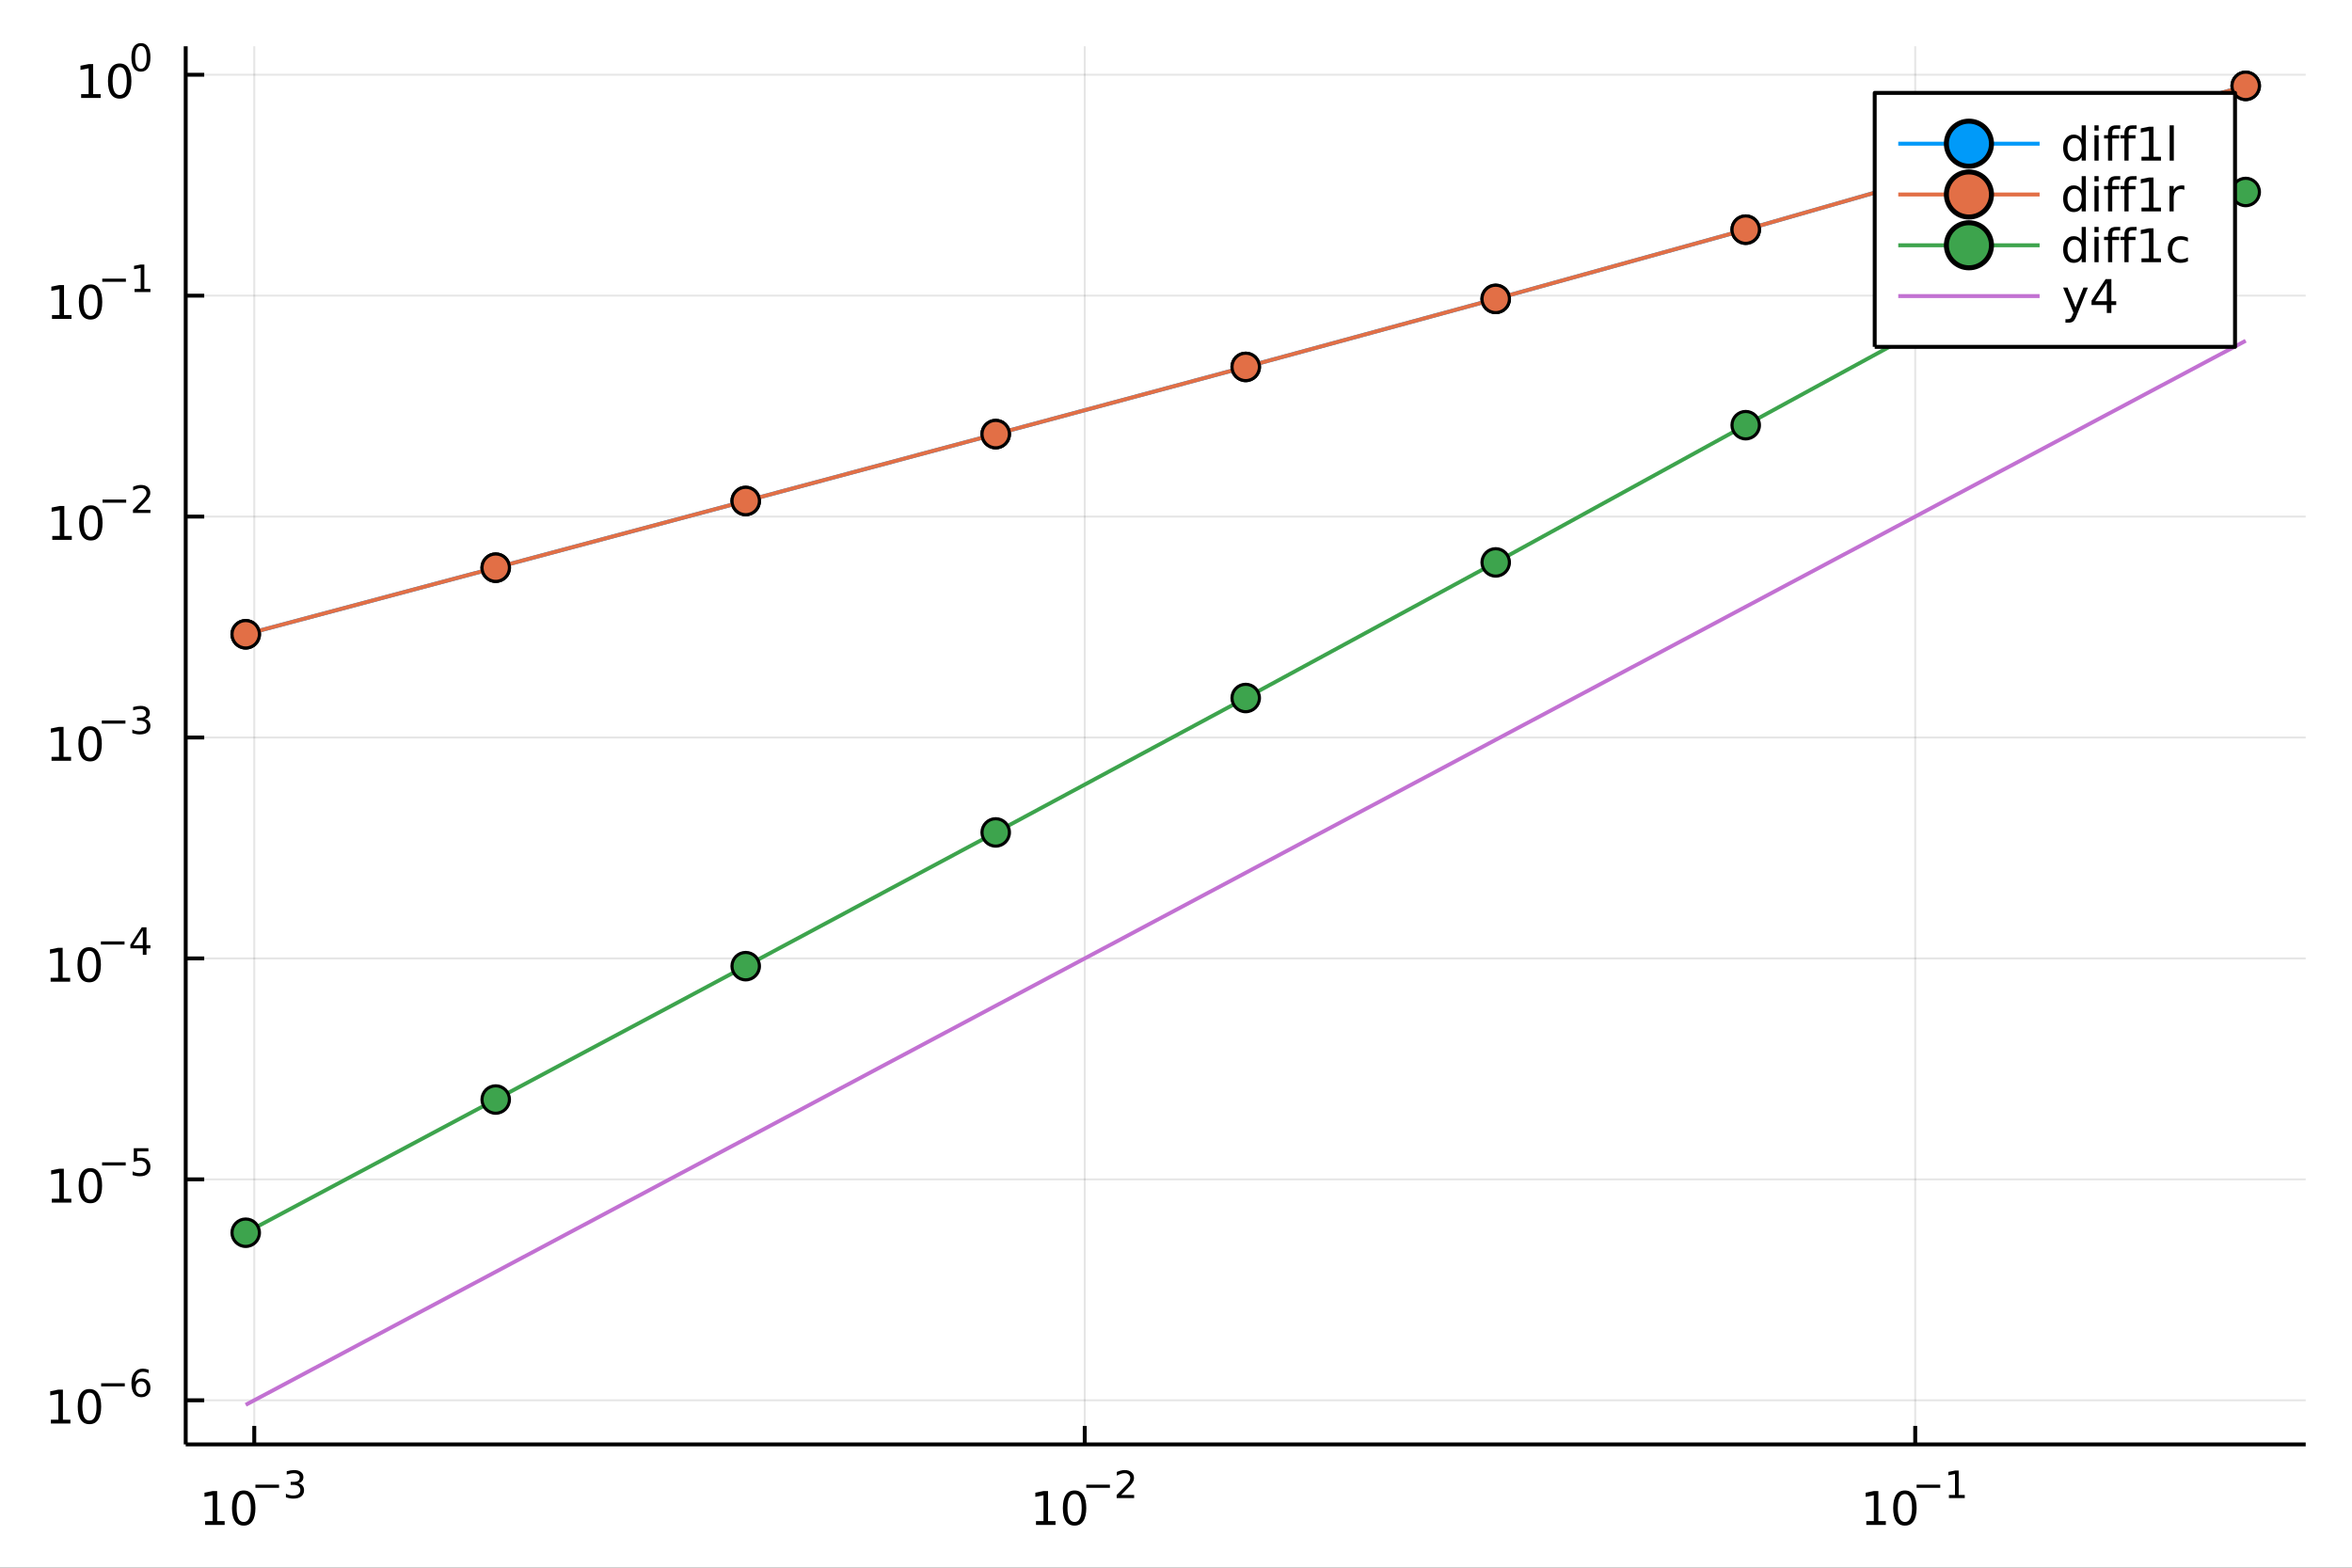 <?xml version="1.0" encoding="utf-8"?>
<svg xmlns="http://www.w3.org/2000/svg" xmlns:xlink="http://www.w3.org/1999/xlink" width="600" height="400" viewBox="0 0 2400 1600">
<rect x="0" y="0" width="2400" height="1600" fill="#333333" stroke="none"/>
<defs>
  <clipPath id="clip110">
    <rect x="0" y="0" width="2400" height="1600"/>
  </clipPath>
</defs>
<path clip-path="url(#clip110)" d="
M0 1600 L2400 1600 L2400 0 L0 0  Z
  " fill="#ffffff" fill-rule="evenodd" fill-opacity="1"/>
<defs>
  <clipPath id="clip111">
    <rect x="480" y="0" width="1681" height="1600"/>
  </clipPath>
</defs>
<path clip-path="url(#clip110)" d="
M189.496 1474.16 L2352.76 1474.16 L2352.76 47.244 L189.496 47.244  Z
  " fill="#ffffff" fill-rule="evenodd" fill-opacity="1"/>
<defs>
  <clipPath id="clip112">
    <rect x="189" y="47" width="2164" height="1428"/>
  </clipPath>
</defs>
<polyline clip-path="url(#clip112)" style="stroke:#000000; stroke-linecap:butt; stroke-linejoin:round; stroke-width:2; stroke-opacity:0.1; fill:none" points="
  259.449,1474.16 259.449,47.244 
  "/>
<polyline clip-path="url(#clip112)" style="stroke:#000000; stroke-linecap:butt; stroke-linejoin:round; stroke-width:2; stroke-opacity:0.1; fill:none" points="
  1106.88,1474.16 1106.88,47.244 
  "/>
<polyline clip-path="url(#clip112)" style="stroke:#000000; stroke-linecap:butt; stroke-linejoin:round; stroke-width:2; stroke-opacity:0.1; fill:none" points="
  1954.31,1474.16 1954.31,47.244 
  "/>
<polyline clip-path="url(#clip110)" style="stroke:#000000; stroke-linecap:butt; stroke-linejoin:round; stroke-width:4; stroke-opacity:1; fill:none" points="
  189.496,1474.16 2352.76,1474.16 
  "/>
<polyline clip-path="url(#clip110)" style="stroke:#000000; stroke-linecap:butt; stroke-linejoin:round; stroke-width:4; stroke-opacity:1; fill:none" points="
  259.449,1474.16 259.449,1455.27 
  "/>
<polyline clip-path="url(#clip110)" style="stroke:#000000; stroke-linecap:butt; stroke-linejoin:round; stroke-width:4; stroke-opacity:1; fill:none" points="
  1106.88,1474.16 1106.88,1455.27 
  "/>
<polyline clip-path="url(#clip110)" style="stroke:#000000; stroke-linecap:butt; stroke-linejoin:round; stroke-width:4; stroke-opacity:1; fill:none" points="
  1954.31,1474.16 1954.31,1455.27 
  "/>
<path clip-path="url(#clip110)" d="M209.329 1552.44 L216.968 1552.44 L216.968 1526.07 L208.658 1527.74 L208.658 1523.48 L216.921 1521.81 L221.597 1521.81 L221.597 1552.44 L229.236 1552.44 L229.236 1556.37 L209.329 1556.37 L209.329 1552.44 Z" fill="#000000" fill-rule="evenodd" fill-opacity="1" /><path clip-path="url(#clip110)" d="M248.681 1524.89 Q245.069 1524.89 243.241 1528.46 Q241.435 1532 241.435 1539.13 Q241.435 1546.23 243.241 1549.8 Q245.069 1553.34 248.681 1553.34 Q252.315 1553.34 254.12 1549.8 Q255.949 1546.23 255.949 1539.13 Q255.949 1532 254.12 1528.46 Q252.315 1524.89 248.681 1524.89 M248.681 1521.19 Q254.491 1521.19 257.546 1525.79 Q260.625 1530.38 260.625 1539.13 Q260.625 1547.85 257.546 1552.46 Q254.491 1557.04 248.681 1557.04 Q242.87 1557.04 239.792 1552.46 Q236.736 1547.85 236.736 1539.13 Q236.736 1530.38 239.792 1525.79 Q242.87 1521.19 248.681 1521.19 Z" fill="#000000" fill-rule="evenodd" fill-opacity="1" /><path clip-path="url(#clip110)" d="M260.625 1515.29 L284.737 1515.29 L284.737 1518.49 L260.625 1518.49 L260.625 1515.29 Z" fill="#000000" fill-rule="evenodd" fill-opacity="1" /><path clip-path="url(#clip110)" d="M304.447 1513.82 Q307.174 1514.4 308.698 1516.25 Q310.24 1518.09 310.24 1520.8 Q310.24 1524.96 307.381 1527.23 Q304.522 1529.51 299.256 1529.51 Q297.488 1529.51 295.607 1529.15 Q293.745 1528.81 291.752 1528.12 L291.752 1524.45 Q293.332 1525.37 295.212 1525.84 Q297.093 1526.31 299.143 1526.31 Q302.717 1526.31 304.579 1524.9 Q306.459 1523.49 306.459 1520.8 Q306.459 1518.32 304.71 1516.92 Q302.98 1515.51 299.877 1515.51 L296.604 1515.51 L296.604 1512.39 L300.027 1512.39 Q302.83 1512.39 304.315 1511.28 Q305.801 1510.15 305.801 1508.05 Q305.801 1505.88 304.259 1504.74 Q302.736 1503.57 299.877 1503.57 Q298.316 1503.57 296.529 1503.91 Q294.742 1504.25 292.598 1504.96 L292.598 1501.58 Q294.761 1500.98 296.642 1500.67 Q298.541 1500.37 300.215 1500.37 Q304.541 1500.37 307.061 1502.35 Q309.582 1504.3 309.582 1507.65 Q309.582 1509.98 308.246 1511.6 Q306.911 1513.2 304.447 1513.82 Z" fill="#000000" fill-rule="evenodd" fill-opacity="1" /><path clip-path="url(#clip110)" d="M1057.14 1552.44 L1064.78 1552.44 L1064.78 1526.07 L1056.47 1527.74 L1056.47 1523.48 L1064.74 1521.81 L1069.41 1521.81 L1069.41 1552.44 L1077.05 1552.44 L1077.05 1556.37 L1057.14 1556.37 L1057.14 1552.44 Z" fill="#000000" fill-rule="evenodd" fill-opacity="1" /><path clip-path="url(#clip110)" d="M1096.49 1524.89 Q1092.88 1524.89 1091.05 1528.46 Q1089.25 1532 1089.25 1539.13 Q1089.25 1546.23 1091.05 1549.8 Q1092.88 1553.34 1096.49 1553.34 Q1100.13 1553.34 1101.93 1549.8 Q1103.76 1546.23 1103.76 1539.13 Q1103.76 1532 1101.93 1528.46 Q1100.13 1524.89 1096.49 1524.89 M1096.49 1521.19 Q1102.3 1521.19 1105.36 1525.79 Q1108.44 1530.38 1108.44 1539.13 Q1108.44 1547.85 1105.36 1552.46 Q1102.3 1557.04 1096.49 1557.04 Q1090.68 1557.04 1087.61 1552.46 Q1084.55 1547.85 1084.55 1539.13 Q1084.55 1530.38 1087.61 1525.79 Q1090.68 1521.19 1096.49 1521.19 Z" fill="#000000" fill-rule="evenodd" fill-opacity="1" /><path clip-path="url(#clip110)" d="M1108.44 1515.29 L1132.55 1515.29 L1132.55 1518.49 L1108.44 1518.49 L1108.44 1515.29 Z" fill="#000000" fill-rule="evenodd" fill-opacity="1" /><path clip-path="url(#clip110)" d="M1144.02 1525.76 L1157.28 1525.76 L1157.28 1528.96 L1139.45 1528.96 L1139.45 1525.76 Q1141.62 1523.53 1145.34 1519.76 Q1149.08 1515.98 1150.04 1514.89 Q1151.87 1512.84 1152.58 1511.43 Q1153.31 1510 1153.31 1508.63 Q1153.31 1506.39 1151.73 1504.98 Q1150.17 1503.57 1147.65 1503.57 Q1145.87 1503.57 1143.87 1504.19 Q1141.9 1504.81 1139.64 1506.07 L1139.64 1502.24 Q1141.94 1501.31 1143.93 1500.84 Q1145.92 1500.37 1147.58 1500.37 Q1151.94 1500.37 1154.54 1502.56 Q1157.13 1504.74 1157.13 1508.39 Q1157.13 1510.12 1156.47 1511.68 Q1155.83 1513.22 1154.12 1515.33 Q1153.65 1515.87 1151.13 1518.49 Q1148.61 1521.08 1144.02 1525.76 Z" fill="#000000" fill-rule="evenodd" fill-opacity="1" /><path clip-path="url(#clip110)" d="M1904.42 1552.44 L1912.06 1552.44 L1912.06 1526.07 L1903.75 1527.74 L1903.75 1523.48 L1912.01 1521.81 L1916.69 1521.81 L1916.69 1552.44 L1924.33 1552.44 L1924.33 1556.37 L1904.42 1556.37 L1904.42 1552.44 Z" fill="#000000" fill-rule="evenodd" fill-opacity="1" /><path clip-path="url(#clip110)" d="M1943.77 1524.89 Q1940.16 1524.89 1938.33 1528.46 Q1936.53 1532 1936.53 1539.13 Q1936.53 1546.23 1938.33 1549.8 Q1940.16 1553.34 1943.77 1553.34 Q1947.41 1553.34 1949.21 1549.8 Q1951.04 1546.23 1951.04 1539.13 Q1951.04 1532 1949.21 1528.46 Q1947.41 1524.89 1943.77 1524.89 M1943.77 1521.19 Q1949.58 1521.19 1952.64 1525.79 Q1955.72 1530.38 1955.72 1539.13 Q1955.72 1547.85 1952.64 1552.46 Q1949.58 1557.04 1943.77 1557.04 Q1937.96 1557.04 1934.88 1552.46 Q1931.83 1547.85 1931.83 1539.13 Q1931.83 1530.38 1934.88 1525.79 Q1937.96 1521.19 1943.77 1521.19 Z" fill="#000000" fill-rule="evenodd" fill-opacity="1" /><path clip-path="url(#clip110)" d="M1955.72 1515.29 L1979.83 1515.29 L1979.83 1518.49 L1955.72 1518.49 L1955.72 1515.29 Z" fill="#000000" fill-rule="evenodd" fill-opacity="1" /><path clip-path="url(#clip110)" d="M1988.69 1525.76 L1994.89 1525.76 L1994.89 1504.34 L1988.14 1505.7 L1988.14 1502.24 L1994.86 1500.88 L1998.66 1500.88 L1998.66 1525.76 L2004.86 1525.76 L2004.86 1528.96 L1988.69 1528.96 L1988.69 1525.76 Z" fill="#000000" fill-rule="evenodd" fill-opacity="1" /><polyline clip-path="url(#clip112)" style="stroke:#000000; stroke-linecap:butt; stroke-linejoin:round; stroke-width:2; stroke-opacity:0.1; fill:none" points="
  189.496,1429.14 2352.76,1429.14 
  "/>
<polyline clip-path="url(#clip112)" style="stroke:#000000; stroke-linecap:butt; stroke-linejoin:round; stroke-width:2; stroke-opacity:0.1; fill:none" points="
  189.496,1203.66 2352.76,1203.66 
  "/>
<polyline clip-path="url(#clip112)" style="stroke:#000000; stroke-linecap:butt; stroke-linejoin:round; stroke-width:2; stroke-opacity:0.1; fill:none" points="
  189.496,978.18 2352.76,978.18 
  "/>
<polyline clip-path="url(#clip112)" style="stroke:#000000; stroke-linecap:butt; stroke-linejoin:round; stroke-width:2; stroke-opacity:0.1; fill:none" points="
  189.496,752.703 2352.76,752.703 
  "/>
<polyline clip-path="url(#clip112)" style="stroke:#000000; stroke-linecap:butt; stroke-linejoin:round; stroke-width:2; stroke-opacity:0.1; fill:none" points="
  189.496,527.225 2352.76,527.225 
  "/>
<polyline clip-path="url(#clip112)" style="stroke:#000000; stroke-linecap:butt; stroke-linejoin:round; stroke-width:2; stroke-opacity:0.1; fill:none" points="
  189.496,301.747 2352.76,301.747 
  "/>
<polyline clip-path="url(#clip112)" style="stroke:#000000; stroke-linecap:butt; stroke-linejoin:round; stroke-width:2; stroke-opacity:0.1; fill:none" points="
  189.496,76.27 2352.76,76.27 
  "/>
<polyline clip-path="url(#clip110)" style="stroke:#000000; stroke-linecap:butt; stroke-linejoin:round; stroke-width:4; stroke-opacity:1; fill:none" points="
  189.496,1474.16 189.496,47.244 
  "/>
<polyline clip-path="url(#clip110)" style="stroke:#000000; stroke-linecap:butt; stroke-linejoin:round; stroke-width:4; stroke-opacity:1; fill:none" points="
  189.496,1429.14 208.394,1429.14 
  "/>
<polyline clip-path="url(#clip110)" style="stroke:#000000; stroke-linecap:butt; stroke-linejoin:round; stroke-width:4; stroke-opacity:1; fill:none" points="
  189.496,1203.66 208.394,1203.66 
  "/>
<polyline clip-path="url(#clip110)" style="stroke:#000000; stroke-linecap:butt; stroke-linejoin:round; stroke-width:4; stroke-opacity:1; fill:none" points="
  189.496,978.18 208.394,978.18 
  "/>
<polyline clip-path="url(#clip110)" style="stroke:#000000; stroke-linecap:butt; stroke-linejoin:round; stroke-width:4; stroke-opacity:1; fill:none" points="
  189.496,752.703 208.394,752.703 
  "/>
<polyline clip-path="url(#clip110)" style="stroke:#000000; stroke-linecap:butt; stroke-linejoin:round; stroke-width:4; stroke-opacity:1; fill:none" points="
  189.496,527.225 208.394,527.225 
  "/>
<polyline clip-path="url(#clip110)" style="stroke:#000000; stroke-linecap:butt; stroke-linejoin:round; stroke-width:4; stroke-opacity:1; fill:none" points="
  189.496,301.747 208.394,301.747 
  "/>
<polyline clip-path="url(#clip110)" style="stroke:#000000; stroke-linecap:butt; stroke-linejoin:round; stroke-width:4; stroke-opacity:1; fill:none" points="
  189.496,76.27 208.394,76.27 
  "/>
<path clip-path="url(#clip110)" d="M51.927 1448.93 L59.566 1448.93 L59.566 1422.56 L51.255 1424.23 L51.255 1419.97 L59.519 1418.3 L64.195 1418.3 L64.195 1448.93 L71.834 1448.93 L71.834 1452.86 L51.927 1452.86 L51.927 1448.93 Z" fill="#000000" fill-rule="evenodd" fill-opacity="1" /><path clip-path="url(#clip110)" d="M91.278 1421.38 Q87.667 1421.38 85.839 1424.95 Q84.033 1428.49 84.033 1435.62 Q84.033 1442.72 85.839 1446.29 Q87.667 1449.83 91.278 1449.83 Q94.913 1449.83 96.718 1446.29 Q98.547 1442.72 98.547 1435.62 Q98.547 1428.49 96.718 1424.95 Q94.913 1421.38 91.278 1421.38 M91.278 1417.68 Q97.088 1417.68 100.144 1422.28 Q103.223 1426.87 103.223 1435.62 Q103.223 1444.34 100.144 1448.95 Q97.088 1453.53 91.278 1453.53 Q85.468 1453.53 82.389 1448.95 Q79.334 1444.34 79.334 1435.62 Q79.334 1426.87 82.389 1422.28 Q85.468 1417.68 91.278 1417.68 Z" fill="#000000" fill-rule="evenodd" fill-opacity="1" /><path clip-path="url(#clip110)" d="M103.223 1411.78 L127.334 1411.78 L127.334 1414.98 L103.223 1414.98 L103.223 1411.78 Z" fill="#000000" fill-rule="evenodd" fill-opacity="1" /><path clip-path="url(#clip110)" d="M144.13 1409.9 Q141.572 1409.9 140.067 1411.65 Q138.581 1413.4 138.581 1416.44 Q138.581 1419.47 140.067 1421.24 Q141.572 1422.99 144.13 1422.99 Q146.688 1422.99 148.173 1421.24 Q149.678 1419.47 149.678 1416.44 Q149.678 1413.4 148.173 1411.65 Q146.688 1409.9 144.13 1409.9 M151.672 1397.99 L151.672 1401.45 Q150.242 1400.78 148.775 1400.42 Q147.327 1400.06 145.898 1400.06 Q142.136 1400.06 140.142 1402.6 Q138.168 1405.14 137.885 1410.27 Q138.995 1408.64 140.669 1407.77 Q142.343 1406.89 144.355 1406.89 Q148.587 1406.89 151.032 1409.47 Q153.496 1412.02 153.496 1416.44 Q153.496 1420.77 150.938 1423.38 Q148.38 1426 144.13 1426 Q139.258 1426 136.682 1422.27 Q134.105 1418.53 134.105 1411.44 Q134.105 1404.78 137.265 1400.83 Q140.425 1396.86 145.747 1396.86 Q147.177 1396.86 148.625 1397.15 Q150.092 1397.43 151.672 1397.99 Z" fill="#000000" fill-rule="evenodd" fill-opacity="1" /><path clip-path="url(#clip110)" d="M52.867 1223.45 L60.506 1223.45 L60.506 1197.08 L52.196 1198.75 L52.196 1194.49 L60.46 1192.83 L65.136 1192.83 L65.136 1223.45 L72.774 1223.45 L72.774 1227.39 L52.867 1227.39 L52.867 1223.45 Z" fill="#000000" fill-rule="evenodd" fill-opacity="1" /><path clip-path="url(#clip110)" d="M92.219 1195.9 Q88.608 1195.9 86.779 1199.47 Q84.973 1203.01 84.973 1210.14 Q84.973 1217.25 86.779 1220.81 Q88.608 1224.35 92.219 1224.35 Q95.853 1224.35 97.659 1220.81 Q99.487 1217.25 99.487 1210.14 Q99.487 1203.01 97.659 1199.47 Q95.853 1195.9 92.219 1195.9 M92.219 1192.2 Q98.029 1192.2 101.084 1196.81 Q104.163 1201.39 104.163 1210.14 Q104.163 1218.87 101.084 1223.47 Q98.029 1228.06 92.219 1228.06 Q86.409 1228.06 83.33 1223.47 Q80.274 1218.87 80.274 1210.14 Q80.274 1201.39 83.33 1196.81 Q86.409 1192.2 92.219 1192.2 Z" fill="#000000" fill-rule="evenodd" fill-opacity="1" /><path clip-path="url(#clip110)" d="M104.163 1186.3 L128.275 1186.3 L128.275 1189.5 L104.163 1189.5 L104.163 1186.3 Z" fill="#000000" fill-rule="evenodd" fill-opacity="1" /><path clip-path="url(#clip110)" d="M136.513 1171.89 L151.427 1171.89 L151.427 1175.09 L139.992 1175.09 L139.992 1181.98 Q140.819 1181.69 141.647 1181.56 Q142.475 1181.41 143.302 1181.41 Q148.004 1181.41 150.75 1183.99 Q153.496 1186.56 153.496 1190.97 Q153.496 1195.5 150.675 1198.02 Q147.854 1200.52 142.719 1200.52 Q140.951 1200.52 139.108 1200.22 Q137.284 1199.92 135.328 1199.32 L135.328 1195.5 Q137.02 1196.42 138.826 1196.87 Q140.631 1197.32 142.644 1197.32 Q145.898 1197.32 147.797 1195.61 Q149.697 1193.9 149.697 1190.97 Q149.697 1188.03 147.797 1186.32 Q145.898 1184.61 142.644 1184.61 Q141.12 1184.61 139.597 1184.95 Q138.092 1185.29 136.513 1186 L136.513 1171.89 Z" fill="#000000" fill-rule="evenodd" fill-opacity="1" /><path clip-path="url(#clip110)" d="M51.663 997.973 L59.302 997.973 L59.302 971.607 L50.992 973.274 L50.992 969.014 L59.256 967.348 L63.932 967.348 L63.932 997.973 L71.571 997.973 L71.571 1001.91 L51.663 1001.91 L51.663 997.973 Z" fill="#000000" fill-rule="evenodd" fill-opacity="1" /><path clip-path="url(#clip110)" d="M91.015 970.426 Q87.404 970.426 85.575 973.991 Q83.77 977.533 83.77 984.662 Q83.77 991.769 85.575 995.334 Q87.404 998.875 91.015 998.875 Q94.649 998.875 96.455 995.334 Q98.284 991.769 98.284 984.662 Q98.284 977.533 96.455 973.991 Q94.649 970.426 91.015 970.426 M91.015 966.723 Q96.825 966.723 99.881 971.329 Q102.959 975.913 102.959 984.662 Q102.959 993.389 99.881 997.996 Q96.825 1002.58 91.015 1002.58 Q85.205 1002.58 82.126 997.996 Q79.071 993.389 79.071 984.662 Q79.071 975.913 82.126 971.329 Q85.205 966.723 91.015 966.723 Z" fill="#000000" fill-rule="evenodd" fill-opacity="1" /><path clip-path="url(#clip110)" d="M102.959 960.824 L127.071 960.824 L127.071 964.021 L102.959 964.021 L102.959 960.824 Z" fill="#000000" fill-rule="evenodd" fill-opacity="1" /><path clip-path="url(#clip110)" d="M145.71 949.727 L136.118 964.717 L145.71 964.717 L145.71 949.727 M144.713 946.417 L149.49 946.417 L149.49 964.717 L153.496 964.717 L153.496 967.877 L149.49 967.877 L149.49 974.497 L145.71 974.497 L145.71 967.877 L133.033 967.877 L133.033 964.209 L144.713 946.417 Z" fill="#000000" fill-rule="evenodd" fill-opacity="1" /><path clip-path="url(#clip110)" d="M52.585 772.495 L60.224 772.495 L60.224 746.129 L51.914 747.796 L51.914 743.537 L60.178 741.87 L64.853 741.87 L64.853 772.495 L72.492 772.495 L72.492 776.43 L52.585 776.43 L52.585 772.495 Z" fill="#000000" fill-rule="evenodd" fill-opacity="1" /><path clip-path="url(#clip110)" d="M91.937 744.949 Q88.326 744.949 86.497 748.514 Q84.691 752.055 84.691 759.185 Q84.691 766.291 86.497 769.856 Q88.326 773.398 91.937 773.398 Q95.571 773.398 97.376 769.856 Q99.205 766.291 99.205 759.185 Q99.205 752.055 97.376 748.514 Q95.571 744.949 91.937 744.949 M91.937 741.245 Q97.747 741.245 100.802 745.852 Q103.881 750.435 103.881 759.185 Q103.881 767.912 100.802 772.518 Q97.747 777.101 91.937 777.101 Q86.126 777.101 83.048 772.518 Q79.992 767.912 79.992 759.185 Q79.992 750.435 83.048 745.852 Q86.126 741.245 91.937 741.245 Z" fill="#000000" fill-rule="evenodd" fill-opacity="1" /><path clip-path="url(#clip110)" d="M103.881 735.346 L127.993 735.346 L127.993 738.544 L103.881 738.544 L103.881 735.346 Z" fill="#000000" fill-rule="evenodd" fill-opacity="1" /><path clip-path="url(#clip110)" d="M147.703 733.879 Q150.43 734.463 151.954 736.306 Q153.496 738.149 153.496 740.857 Q153.496 745.014 150.637 747.289 Q147.778 749.565 142.512 749.565 Q140.744 749.565 138.863 749.208 Q137.002 748.869 135.008 748.173 L135.008 744.506 Q136.588 745.427 138.469 745.898 Q140.349 746.368 142.399 746.368 Q145.973 746.368 147.835 744.957 Q149.716 743.547 149.716 740.857 Q149.716 738.375 147.966 736.983 Q146.236 735.572 143.133 735.572 L139.86 735.572 L139.86 732.45 L143.283 732.45 Q146.086 732.45 147.571 731.34 Q149.057 730.212 149.057 728.106 Q149.057 725.943 147.515 724.795 Q145.992 723.629 143.133 723.629 Q141.572 723.629 139.785 723.968 Q137.998 724.306 135.854 725.021 L135.854 721.636 Q138.017 721.034 139.898 720.733 Q141.797 720.432 143.471 720.432 Q147.797 720.432 150.317 722.407 Q152.838 724.363 152.838 727.711 Q152.838 730.043 151.502 731.66 Q150.167 733.259 147.703 733.879 Z" fill="#000000" fill-rule="evenodd" fill-opacity="1" /><path clip-path="url(#clip110)" d="M53.356 547.017 L60.995 547.017 L60.995 520.652 L52.685 522.318 L52.685 518.059 L60.949 516.393 L65.625 516.393 L65.625 547.017 L73.263 547.017 L73.263 550.953 L53.356 550.953 L53.356 547.017 Z" fill="#000000" fill-rule="evenodd" fill-opacity="1" /><path clip-path="url(#clip110)" d="M92.708 519.471 Q89.097 519.471 87.268 523.036 Q85.462 526.578 85.462 533.707 Q85.462 540.814 87.268 544.379 Q89.097 547.92 92.708 547.92 Q96.342 547.92 98.147 544.379 Q99.976 540.814 99.976 533.707 Q99.976 526.578 98.147 523.036 Q96.342 519.471 92.708 519.471 M92.708 515.768 Q98.518 515.768 101.573 520.374 Q104.652 524.957 104.652 533.707 Q104.652 542.434 101.573 547.041 Q98.518 551.624 92.708 551.624 Q86.898 551.624 83.819 547.041 Q80.763 542.434 80.763 533.707 Q80.763 524.957 83.819 520.374 Q86.898 515.768 92.708 515.768 Z" fill="#000000" fill-rule="evenodd" fill-opacity="1" /><path clip-path="url(#clip110)" d="M104.652 509.869 L128.764 509.869 L128.764 513.066 L104.652 513.066 L104.652 509.869 Z" fill="#000000" fill-rule="evenodd" fill-opacity="1" /><path clip-path="url(#clip110)" d="M140.236 520.345 L153.496 520.345 L153.496 523.542 L135.666 523.542 L135.666 520.345 Q137.829 518.107 141.553 514.345 Q145.296 510.565 146.255 509.474 Q148.079 507.424 148.794 506.013 Q149.527 504.584 149.527 503.211 Q149.527 500.973 147.948 499.562 Q146.387 498.152 143.866 498.152 Q142.08 498.152 140.086 498.772 Q138.111 499.393 135.854 500.653 L135.854 496.816 Q138.149 495.895 140.142 495.425 Q142.136 494.954 143.791 494.954 Q148.155 494.954 150.75 497.136 Q153.345 499.318 153.345 502.966 Q153.345 504.697 152.687 506.258 Q152.048 507.8 150.336 509.907 Q149.866 510.452 147.346 513.066 Q144.826 515.662 140.236 520.345 Z" fill="#000000" fill-rule="evenodd" fill-opacity="1" /><path clip-path="url(#clip110)" d="M53.055 321.54 L60.694 321.54 L60.694 295.174 L52.384 296.841 L52.384 292.582 L60.648 290.915 L65.324 290.915 L65.324 321.54 L72.963 321.54 L72.963 325.475 L53.055 325.475 L53.055 321.54 Z" fill="#000000" fill-rule="evenodd" fill-opacity="1" /><path clip-path="url(#clip110)" d="M92.407 293.994 Q88.796 293.994 86.967 297.558 Q85.162 301.1 85.162 308.23 Q85.162 315.336 86.967 318.901 Q88.796 322.443 92.407 322.443 Q96.041 322.443 97.847 318.901 Q99.675 315.336 99.675 308.23 Q99.675 301.1 97.847 297.558 Q96.041 293.994 92.407 293.994 M92.407 290.29 Q98.217 290.29 101.273 294.896 Q104.351 299.48 104.351 308.23 Q104.351 316.956 101.273 321.563 Q98.217 326.146 92.407 326.146 Q86.597 326.146 83.518 321.563 Q80.463 316.956 80.463 308.23 Q80.463 299.48 83.518 294.896 Q86.597 290.29 92.407 290.29 Z" fill="#000000" fill-rule="evenodd" fill-opacity="1" /><path clip-path="url(#clip110)" d="M104.351 284.391 L128.463 284.391 L128.463 287.589 L104.351 287.589 L104.351 284.391 Z" fill="#000000" fill-rule="evenodd" fill-opacity="1" /><path clip-path="url(#clip110)" d="M137.321 294.867 L143.528 294.867 L143.528 273.445 L136.776 274.799 L136.776 271.339 L143.49 269.985 L147.289 269.985 L147.289 294.867 L153.496 294.867 L153.496 298.065 L137.321 298.065 L137.321 294.867 Z" fill="#000000" fill-rule="evenodd" fill-opacity="1" /><path clip-path="url(#clip110)" d="M82.79 96.062 L90.429 96.062 L90.429 69.697 L82.119 71.363 L82.119 67.104 L90.383 65.437 L95.059 65.437 L95.059 96.062 L102.698 96.062 L102.698 99.997 L82.79 99.997 L82.79 96.062 Z" fill="#000000" fill-rule="evenodd" fill-opacity="1" /><path clip-path="url(#clip110)" d="M122.142 68.516 Q118.531 68.516 116.702 72.081 Q114.897 75.623 114.897 82.752 Q114.897 89.859 116.702 93.423 Q118.531 96.965 122.142 96.965 Q125.776 96.965 127.582 93.423 Q129.41 89.859 129.41 82.752 Q129.41 75.623 127.582 72.081 Q125.776 68.516 122.142 68.516 M122.142 64.812 Q127.952 64.812 131.008 69.419 Q134.086 74.002 134.086 82.752 Q134.086 91.479 131.008 96.085 Q127.952 100.669 122.142 100.669 Q116.332 100.669 113.253 96.085 Q110.198 91.479 110.198 82.752 Q110.198 74.002 113.253 69.419 Q116.332 64.812 122.142 64.812 Z" fill="#000000" fill-rule="evenodd" fill-opacity="1" /><path clip-path="url(#clip110)" d="M143.791 47.008 Q140.857 47.008 139.371 49.905 Q137.904 52.782 137.904 58.575 Q137.904 64.349 139.371 67.246 Q140.857 70.123 143.791 70.123 Q146.744 70.123 148.211 67.246 Q149.697 64.349 149.697 58.575 Q149.697 52.782 148.211 49.905 Q146.744 47.008 143.791 47.008 M143.791 43.999 Q148.512 43.999 150.994 47.742 Q153.496 51.466 153.496 58.575 Q153.496 65.666 150.994 69.409 Q148.512 73.132 143.791 73.132 Q139.07 73.132 136.569 69.409 Q134.086 65.666 134.086 58.575 Q134.086 51.466 136.569 47.742 Q139.07 43.999 143.791 43.999 Z" fill="#000000" fill-rule="evenodd" fill-opacity="1" /><polyline clip-path="url(#clip112)" style="stroke:#009af9; stroke-linecap:butt; stroke-linejoin:round; stroke-width:4; stroke-opacity:1; fill:none" points="
  2291.53,87.629 2036.43,161.243 1781.33,234.376 1526.23,305.065 1271.13,374.473 1016.02,443.057 760.923,511.312 505.822,579.378 250.72,647.349 
  "/>
<circle clip-path="url(#clip112)" cx="2291.53" cy="87.629" r="14" fill="#009af9" fill-rule="evenodd" fill-opacity="1" stroke="#000000" stroke-opacity="1" stroke-width="3.2"/>
<circle clip-path="url(#clip112)" cx="2036.43" cy="161.243" r="14" fill="#009af9" fill-rule="evenodd" fill-opacity="1" stroke="#000000" stroke-opacity="1" stroke-width="3.2"/>
<circle clip-path="url(#clip112)" cx="1781.33" cy="234.376" r="14" fill="#009af9" fill-rule="evenodd" fill-opacity="1" stroke="#000000" stroke-opacity="1" stroke-width="3.2"/>
<circle clip-path="url(#clip112)" cx="1526.23" cy="305.065" r="14" fill="#009af9" fill-rule="evenodd" fill-opacity="1" stroke="#000000" stroke-opacity="1" stroke-width="3.2"/>
<circle clip-path="url(#clip112)" cx="1271.13" cy="374.473" r="14" fill="#009af9" fill-rule="evenodd" fill-opacity="1" stroke="#000000" stroke-opacity="1" stroke-width="3.2"/>
<circle clip-path="url(#clip112)" cx="1016.02" cy="443.057" r="14" fill="#009af9" fill-rule="evenodd" fill-opacity="1" stroke="#000000" stroke-opacity="1" stroke-width="3.2"/>
<circle clip-path="url(#clip112)" cx="760.923" cy="511.312" r="14" fill="#009af9" fill-rule="evenodd" fill-opacity="1" stroke="#000000" stroke-opacity="1" stroke-width="3.2"/>
<circle clip-path="url(#clip112)" cx="505.822" cy="579.378" r="14" fill="#009af9" fill-rule="evenodd" fill-opacity="1" stroke="#000000" stroke-opacity="1" stroke-width="3.2"/>
<circle clip-path="url(#clip112)" cx="250.72" cy="647.349" r="14" fill="#009af9" fill-rule="evenodd" fill-opacity="1" stroke="#000000" stroke-opacity="1" stroke-width="3.2"/>
<polyline clip-path="url(#clip112)" style="stroke:#e26f46; stroke-linecap:butt; stroke-linejoin:round; stroke-width:4; stroke-opacity:1; fill:none" points="
  2291.53,87.629 2036.43,161.243 1781.33,234.376 1526.23,305.065 1271.13,374.473 1016.02,443.057 760.923,511.312 505.822,579.378 250.72,647.349 
  "/>
<circle clip-path="url(#clip112)" cx="2291.53" cy="87.629" r="14" fill="#e26f46" fill-rule="evenodd" fill-opacity="1" stroke="#000000" stroke-opacity="1" stroke-width="3.2"/>
<circle clip-path="url(#clip112)" cx="2036.43" cy="161.243" r="14" fill="#e26f46" fill-rule="evenodd" fill-opacity="1" stroke="#000000" stroke-opacity="1" stroke-width="3.2"/>
<circle clip-path="url(#clip112)" cx="1781.33" cy="234.376" r="14" fill="#e26f46" fill-rule="evenodd" fill-opacity="1" stroke="#000000" stroke-opacity="1" stroke-width="3.2"/>
<circle clip-path="url(#clip112)" cx="1526.23" cy="305.065" r="14" fill="#e26f46" fill-rule="evenodd" fill-opacity="1" stroke="#000000" stroke-opacity="1" stroke-width="3.2"/>
<circle clip-path="url(#clip112)" cx="1271.13" cy="374.473" r="14" fill="#e26f46" fill-rule="evenodd" fill-opacity="1" stroke="#000000" stroke-opacity="1" stroke-width="3.2"/>
<circle clip-path="url(#clip112)" cx="1016.02" cy="443.057" r="14" fill="#e26f46" fill-rule="evenodd" fill-opacity="1" stroke="#000000" stroke-opacity="1" stroke-width="3.2"/>
<circle clip-path="url(#clip112)" cx="760.923" cy="511.312" r="14" fill="#e26f46" fill-rule="evenodd" fill-opacity="1" stroke="#000000" stroke-opacity="1" stroke-width="3.2"/>
<circle clip-path="url(#clip112)" cx="505.822" cy="579.378" r="14" fill="#e26f46" fill-rule="evenodd" fill-opacity="1" stroke="#000000" stroke-opacity="1" stroke-width="3.2"/>
<circle clip-path="url(#clip112)" cx="250.72" cy="647.349" r="14" fill="#e26f46" fill-rule="evenodd" fill-opacity="1" stroke="#000000" stroke-opacity="1" stroke-width="3.2"/>
<polyline clip-path="url(#clip112)" style="stroke:#3da44d; stroke-linecap:butt; stroke-linejoin:round; stroke-width:4; stroke-opacity:1; fill:none" points="
  2291.53,195.928 2036.43,294.798 1781.33,433.934 1526.23,573.994 1271.13,712.392 1016.02,849.574 760.923,986.065 505.822,1122.19 250.72,1258.13 
  "/>
<circle clip-path="url(#clip112)" cx="2291.53" cy="195.928" r="14" fill="#3da44d" fill-rule="evenodd" fill-opacity="1" stroke="#000000" stroke-opacity="1" stroke-width="3.2"/>
<circle clip-path="url(#clip112)" cx="2036.43" cy="294.798" r="14" fill="#3da44d" fill-rule="evenodd" fill-opacity="1" stroke="#000000" stroke-opacity="1" stroke-width="3.2"/>
<circle clip-path="url(#clip112)" cx="1781.33" cy="433.934" r="14" fill="#3da44d" fill-rule="evenodd" fill-opacity="1" stroke="#000000" stroke-opacity="1" stroke-width="3.2"/>
<circle clip-path="url(#clip112)" cx="1526.23" cy="573.994" r="14" fill="#3da44d" fill-rule="evenodd" fill-opacity="1" stroke="#000000" stroke-opacity="1" stroke-width="3.2"/>
<circle clip-path="url(#clip112)" cx="1271.13" cy="712.392" r="14" fill="#3da44d" fill-rule="evenodd" fill-opacity="1" stroke="#000000" stroke-opacity="1" stroke-width="3.2"/>
<circle clip-path="url(#clip112)" cx="1016.02" cy="849.574" r="14" fill="#3da44d" fill-rule="evenodd" fill-opacity="1" stroke="#000000" stroke-opacity="1" stroke-width="3.2"/>
<circle clip-path="url(#clip112)" cx="760.923" cy="986.065" r="14" fill="#3da44d" fill-rule="evenodd" fill-opacity="1" stroke="#000000" stroke-opacity="1" stroke-width="3.2"/>
<circle clip-path="url(#clip112)" cx="505.822" cy="1122.19" r="14" fill="#3da44d" fill-rule="evenodd" fill-opacity="1" stroke="#000000" stroke-opacity="1" stroke-width="3.2"/>
<circle clip-path="url(#clip112)" cx="250.72" cy="1258.13" r="14" fill="#3da44d" fill-rule="evenodd" fill-opacity="1" stroke="#000000" stroke-opacity="1" stroke-width="3.2"/>
<polyline clip-path="url(#clip112)" style="stroke:#c271d2; stroke-linecap:butt; stroke-linejoin:round; stroke-width:4; stroke-opacity:1; fill:none" points="
  2291.53,347.772 2036.43,483.523 1781.33,619.274 1526.23,755.025 1271.13,890.776 1016.02,1026.53 760.923,1162.28 505.822,1298.03 250.72,1433.78 
  "/>
<path clip-path="url(#clip110)" d="
M1912.97 354.008 L2280.65 354.008 L2280.65 94.808 L1912.97 94.808  Z
  " fill="#ffffff" fill-rule="evenodd" fill-opacity="1"/>
<polyline clip-path="url(#clip110)" style="stroke:#000000; stroke-linecap:butt; stroke-linejoin:round; stroke-width:4; stroke-opacity:1; fill:none" points="
  1912.97,354.008 2280.65,354.008 2280.65,94.808 1912.97,94.808 1912.97,354.008 
  "/>
<polyline clip-path="url(#clip110)" style="stroke:#009af9; stroke-linecap:butt; stroke-linejoin:round; stroke-width:4; stroke-opacity:1; fill:none" points="
  1937.01,146.648 2081.22,146.648 
  "/>
<circle clip-path="url(#clip110)" cx="2009.12" cy="146.648" r="23" fill="#009af9" fill-rule="evenodd" fill-opacity="1" stroke="#000000" stroke-opacity="1" stroke-width="5.12"/>
<path clip-path="url(#clip110)" d="M2124.17 141.937 L2124.17 127.91 L2128.43 127.91 L2128.43 163.928 L2124.17 163.928 L2124.17 160.039 Q2122.83 162.354 2120.77 163.488 Q2118.73 164.599 2115.86 164.599 Q2111.16 164.599 2108.2 160.849 Q2105.26 157.099 2105.26 150.988 Q2105.26 144.877 2108.2 141.127 Q2111.16 137.377 2115.86 137.377 Q2118.73 137.377 2120.77 138.512 Q2122.83 139.623 2124.17 141.937 M2109.66 150.988 Q2109.66 155.687 2111.58 158.373 Q2113.52 161.035 2116.9 161.035 Q2120.28 161.035 2122.23 158.373 Q2124.17 155.687 2124.17 150.988 Q2124.17 146.289 2122.23 143.627 Q2120.28 140.942 2116.9 140.942 Q2113.52 140.942 2111.58 143.627 Q2109.66 146.289 2109.66 150.988 Z" fill="#000000" fill-rule="evenodd" fill-opacity="1" /><path clip-path="url(#clip110)" d="M2137.2 138.002 L2141.46 138.002 L2141.46 163.928 L2137.2 163.928 L2137.2 138.002 M2137.2 127.91 L2141.46 127.91 L2141.46 133.303 L2137.2 133.303 L2137.2 127.91 Z" fill="#000000" fill-rule="evenodd" fill-opacity="1" /><path clip-path="url(#clip110)" d="M2163.5 127.91 L2163.5 131.451 L2159.43 131.451 Q2157.14 131.451 2156.23 132.377 Q2155.35 133.303 2155.35 135.711 L2155.35 138.002 L2162.37 138.002 L2162.37 141.312 L2155.35 141.312 L2155.35 163.928 L2151.07 163.928 L2151.07 141.312 L2147 141.312 L2147 138.002 L2151.07 138.002 L2151.07 136.197 Q2151.07 131.868 2153.08 129.901 Q2155.1 127.91 2159.47 127.91 L2163.5 127.91 Z" fill="#000000" fill-rule="evenodd" fill-opacity="1" /><path clip-path="url(#clip110)" d="M2180.19 127.91 L2180.19 131.451 L2176.12 131.451 Q2173.83 131.451 2172.92 132.377 Q2172.04 133.303 2172.04 135.711 L2172.04 138.002 L2179.06 138.002 L2179.06 141.312 L2172.04 141.312 L2172.04 163.928 L2167.76 163.928 L2167.76 141.312 L2163.69 141.312 L2163.69 138.002 L2167.76 138.002 L2167.76 136.197 Q2167.76 131.868 2169.77 129.901 Q2171.79 127.91 2176.16 127.91 L2180.19 127.91 Z" fill="#000000" fill-rule="evenodd" fill-opacity="1" /><path clip-path="url(#clip110)" d="M2185.17 159.993 L2192.81 159.993 L2192.81 133.627 L2184.5 135.294 L2184.5 131.035 L2192.76 129.368 L2197.44 129.368 L2197.44 159.993 L2205.07 159.993 L2205.07 163.928 L2185.17 163.928 L2185.17 159.993 Z" fill="#000000" fill-rule="evenodd" fill-opacity="1" /><path clip-path="url(#clip110)" d="M2213.92 127.91 L2218.18 127.91 L2218.18 163.928 L2213.92 163.928 L2213.92 127.91 Z" fill="#000000" fill-rule="evenodd" fill-opacity="1" /><polyline clip-path="url(#clip110)" style="stroke:#e26f46; stroke-linecap:butt; stroke-linejoin:round; stroke-width:4; stroke-opacity:1; fill:none" points="
  1937.01,198.488 2081.22,198.488 
  "/>
<circle clip-path="url(#clip110)" cx="2009.12" cy="198.488" r="23" fill="#e26f46" fill-rule="evenodd" fill-opacity="1" stroke="#000000" stroke-opacity="1" stroke-width="5.12"/>
<path clip-path="url(#clip110)" d="M2124.17 193.777 L2124.17 179.75 L2128.43 179.75 L2128.43 215.768 L2124.17 215.768 L2124.17 211.879 Q2122.83 214.194 2120.77 215.328 Q2118.73 216.439 2115.86 216.439 Q2111.16 216.439 2108.2 212.689 Q2105.26 208.939 2105.26 202.828 Q2105.26 196.717 2108.2 192.967 Q2111.16 189.217 2115.86 189.217 Q2118.73 189.217 2120.77 190.352 Q2122.83 191.463 2124.17 193.777 M2109.66 202.828 Q2109.66 207.527 2111.58 210.213 Q2113.52 212.875 2116.9 212.875 Q2120.28 212.875 2122.23 210.213 Q2124.17 207.527 2124.17 202.828 Q2124.17 198.129 2122.23 195.467 Q2120.28 192.782 2116.9 192.782 Q2113.52 192.782 2111.58 195.467 Q2109.66 198.129 2109.66 202.828 Z" fill="#000000" fill-rule="evenodd" fill-opacity="1" /><path clip-path="url(#clip110)" d="M2137.2 189.842 L2141.46 189.842 L2141.46 215.768 L2137.2 215.768 L2137.2 189.842 M2137.2 179.75 L2141.46 179.75 L2141.46 185.143 L2137.2 185.143 L2137.2 179.75 Z" fill="#000000" fill-rule="evenodd" fill-opacity="1" /><path clip-path="url(#clip110)" d="M2163.5 179.75 L2163.5 183.291 L2159.43 183.291 Q2157.14 183.291 2156.23 184.217 Q2155.35 185.143 2155.35 187.551 L2155.35 189.842 L2162.37 189.842 L2162.37 193.152 L2155.35 193.152 L2155.35 215.768 L2151.07 215.768 L2151.07 193.152 L2147 193.152 L2147 189.842 L2151.07 189.842 L2151.07 188.037 Q2151.07 183.708 2153.08 181.741 Q2155.1 179.75 2159.47 179.75 L2163.5 179.75 Z" fill="#000000" fill-rule="evenodd" fill-opacity="1" /><path clip-path="url(#clip110)" d="M2180.19 179.75 L2180.19 183.291 L2176.12 183.291 Q2173.83 183.291 2172.92 184.217 Q2172.04 185.143 2172.04 187.551 L2172.04 189.842 L2179.06 189.842 L2179.06 193.152 L2172.04 193.152 L2172.04 215.768 L2167.76 215.768 L2167.76 193.152 L2163.69 193.152 L2163.69 189.842 L2167.76 189.842 L2167.76 188.037 Q2167.76 183.708 2169.77 181.741 Q2171.79 179.75 2176.16 179.75 L2180.19 179.75 Z" fill="#000000" fill-rule="evenodd" fill-opacity="1" /><path clip-path="url(#clip110)" d="M2185.17 211.833 L2192.81 211.833 L2192.81 185.467 L2184.5 187.134 L2184.5 182.875 L2192.76 181.208 L2197.44 181.208 L2197.44 211.833 L2205.07 211.833 L2205.07 215.768 L2185.17 215.768 L2185.17 211.833 Z" fill="#000000" fill-rule="evenodd" fill-opacity="1" /><path clip-path="url(#clip110)" d="M2228.94 193.824 Q2228.22 193.407 2227.37 193.222 Q2226.53 193.014 2225.51 193.014 Q2221.9 193.014 2219.96 195.375 Q2218.04 197.713 2218.04 202.111 L2218.04 215.768 L2213.76 215.768 L2213.76 189.842 L2218.04 189.842 L2218.04 193.87 Q2219.38 191.509 2221.53 190.375 Q2223.69 189.217 2226.76 189.217 Q2227.2 189.217 2227.74 189.287 Q2228.27 189.333 2228.92 189.449 L2228.94 193.824 Z" fill="#000000" fill-rule="evenodd" fill-opacity="1" /><polyline clip-path="url(#clip110)" style="stroke:#3da44d; stroke-linecap:butt; stroke-linejoin:round; stroke-width:4; stroke-opacity:1; fill:none" points="
  1937.01,250.328 2081.22,250.328 
  "/>
<circle clip-path="url(#clip110)" cx="2009.12" cy="250.328" r="23" fill="#3da44d" fill-rule="evenodd" fill-opacity="1" stroke="#000000" stroke-opacity="1" stroke-width="5.12"/>
<path clip-path="url(#clip110)" d="M2124.17 245.617 L2124.17 231.59 L2128.43 231.59 L2128.43 267.608 L2124.17 267.608 L2124.17 263.719 Q2122.83 266.034 2120.77 267.168 Q2118.73 268.279 2115.86 268.279 Q2111.16 268.279 2108.2 264.529 Q2105.26 260.779 2105.26 254.668 Q2105.26 248.557 2108.2 244.807 Q2111.16 241.057 2115.86 241.057 Q2118.73 241.057 2120.77 242.192 Q2122.83 243.303 2124.17 245.617 M2109.66 254.668 Q2109.66 259.367 2111.58 262.053 Q2113.52 264.715 2116.9 264.715 Q2120.28 264.715 2122.23 262.053 Q2124.17 259.367 2124.17 254.668 Q2124.17 249.969 2122.23 247.307 Q2120.28 244.622 2116.9 244.622 Q2113.52 244.622 2111.58 247.307 Q2109.66 249.969 2109.66 254.668 Z" fill="#000000" fill-rule="evenodd" fill-opacity="1" /><path clip-path="url(#clip110)" d="M2137.2 241.682 L2141.46 241.682 L2141.46 267.608 L2137.2 267.608 L2137.2 241.682 M2137.2 231.59 L2141.46 231.59 L2141.46 236.983 L2137.2 236.983 L2137.2 231.59 Z" fill="#000000" fill-rule="evenodd" fill-opacity="1" /><path clip-path="url(#clip110)" d="M2163.5 231.59 L2163.5 235.131 L2159.43 235.131 Q2157.14 235.131 2156.23 236.057 Q2155.35 236.983 2155.35 239.391 L2155.35 241.682 L2162.37 241.682 L2162.37 244.992 L2155.35 244.992 L2155.35 267.608 L2151.07 267.608 L2151.07 244.992 L2147 244.992 L2147 241.682 L2151.07 241.682 L2151.07 239.877 Q2151.07 235.548 2153.08 233.581 Q2155.1 231.59 2159.47 231.59 L2163.5 231.59 Z" fill="#000000" fill-rule="evenodd" fill-opacity="1" /><path clip-path="url(#clip110)" d="M2180.19 231.59 L2180.19 235.131 L2176.12 235.131 Q2173.83 235.131 2172.92 236.057 Q2172.04 236.983 2172.04 239.391 L2172.04 241.682 L2179.06 241.682 L2179.06 244.992 L2172.04 244.992 L2172.04 267.608 L2167.76 267.608 L2167.76 244.992 L2163.69 244.992 L2163.69 241.682 L2167.76 241.682 L2167.76 239.877 Q2167.76 235.548 2169.77 233.581 Q2171.79 231.59 2176.16 231.59 L2180.19 231.59 Z" fill="#000000" fill-rule="evenodd" fill-opacity="1" /><path clip-path="url(#clip110)" d="M2185.17 263.673 L2192.81 263.673 L2192.81 237.307 L2184.5 238.974 L2184.5 234.715 L2192.76 233.048 L2197.44 233.048 L2197.44 263.673 L2205.07 263.673 L2205.07 267.608 L2185.17 267.608 L2185.17 263.673 Z" fill="#000000" fill-rule="evenodd" fill-opacity="1" /><path clip-path="url(#clip110)" d="M2232.57 242.678 L2232.57 246.659 Q2230.77 245.664 2228.94 245.178 Q2227.14 244.668 2225.28 244.668 Q2221.14 244.668 2218.85 247.307 Q2216.56 249.923 2216.56 254.668 Q2216.56 259.414 2218.85 262.053 Q2221.14 264.668 2225.28 264.668 Q2227.14 264.668 2228.94 264.182 Q2230.77 263.673 2232.57 262.678 L2232.57 266.613 Q2230.79 267.446 2228.87 267.863 Q2226.97 268.279 2224.82 268.279 Q2218.96 268.279 2215.51 264.599 Q2212.07 260.918 2212.07 254.668 Q2212.07 248.326 2215.54 244.692 Q2219.03 241.057 2225.1 241.057 Q2227.07 241.057 2228.94 241.474 Q2230.82 241.868 2232.57 242.678 Z" fill="#000000" fill-rule="evenodd" fill-opacity="1" /><polyline clip-path="url(#clip110)" style="stroke:#c271d2; stroke-linecap:butt; stroke-linejoin:round; stroke-width:4; stroke-opacity:1; fill:none" points="
  1937.01,302.168 2081.22,302.168 
  "/>
<path clip-path="url(#clip110)" d="M2119.1 321.856 Q2117.3 326.485 2115.58 327.897 Q2113.87 329.309 2111 329.309 L2107.6 329.309 L2107.6 325.744 L2110.1 325.744 Q2111.86 325.744 2112.83 324.911 Q2113.8 324.078 2114.98 320.976 L2115.75 319.031 L2105.26 293.522 L2109.77 293.522 L2117.88 313.8 L2125.98 293.522 L2130.49 293.522 L2119.1 321.856 Z" fill="#000000" fill-rule="evenodd" fill-opacity="1" /><path clip-path="url(#clip110)" d="M2149.82 288.962 L2138.02 307.411 L2149.82 307.411 L2149.82 288.962 M2148.59 284.888 L2154.47 284.888 L2154.47 307.411 L2159.4 307.411 L2159.4 311.3 L2154.47 311.3 L2154.47 319.448 L2149.82 319.448 L2149.82 311.3 L2134.22 311.3 L2134.22 306.786 L2148.59 284.888 Z" fill="#000000" fill-rule="evenodd" fill-opacity="1" /></svg>
